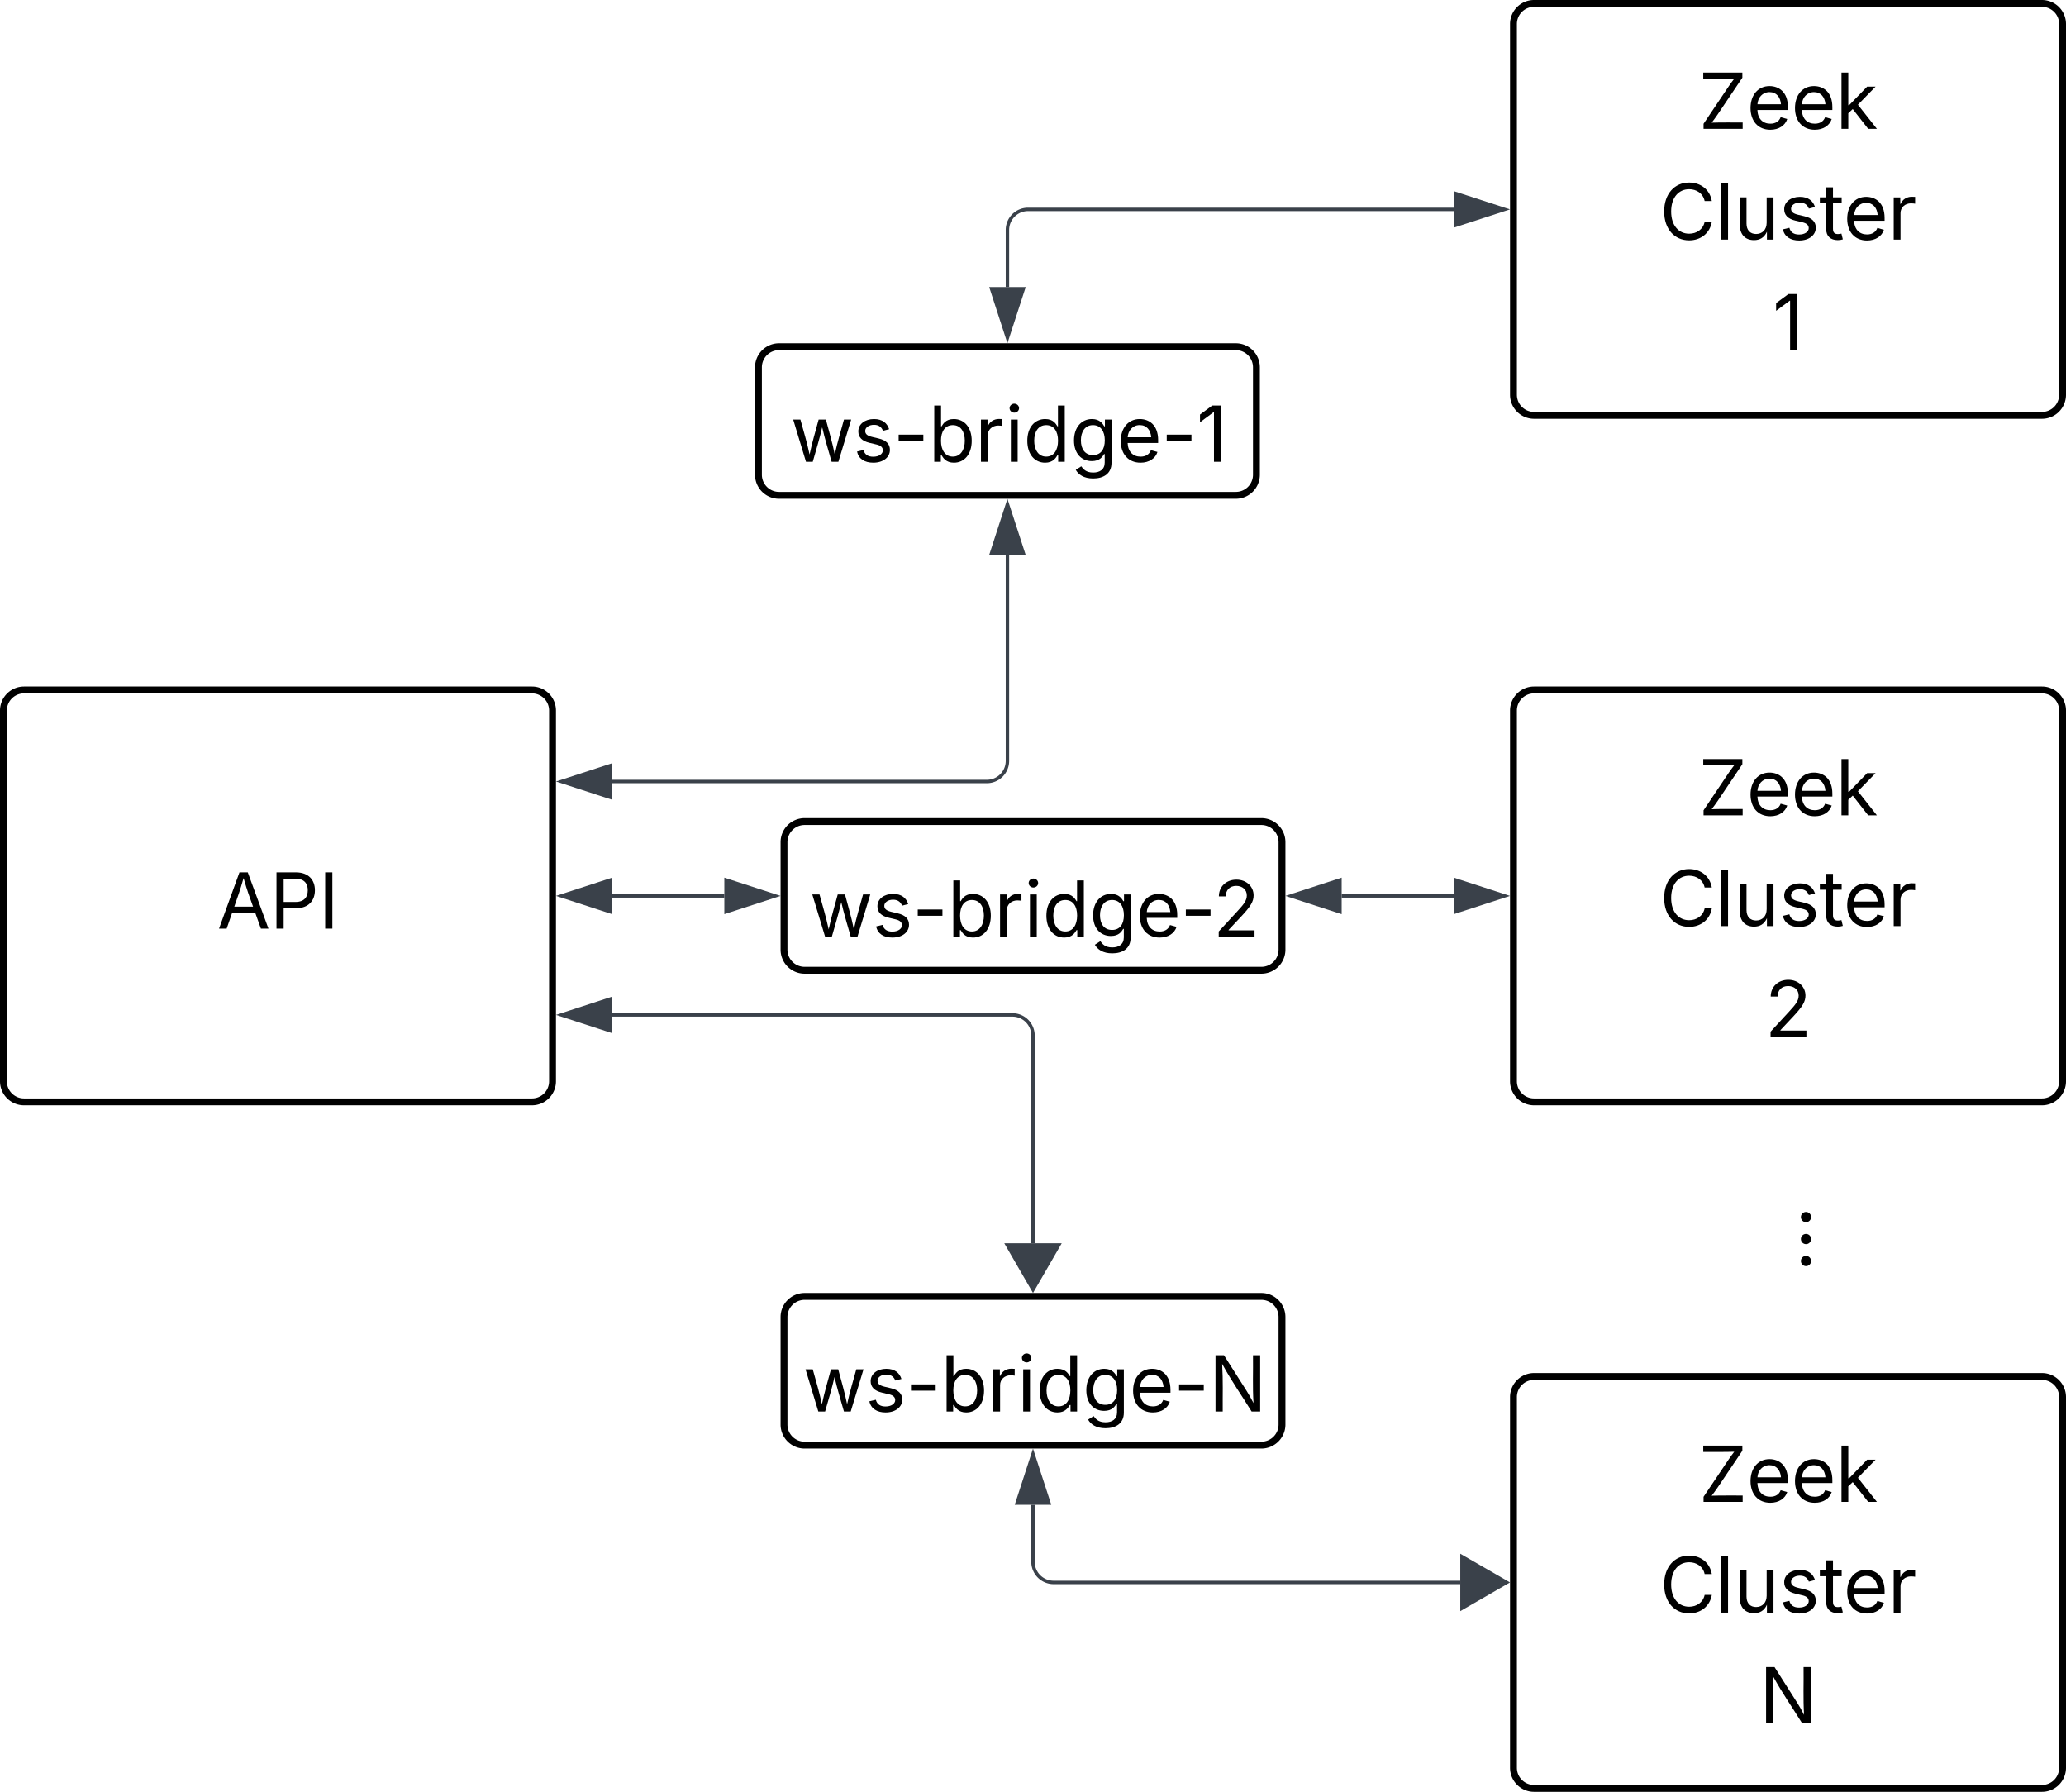 <svg xmlns="http://www.w3.org/2000/svg" xmlns:xlink="http://www.w3.org/1999/xlink" xmlns:lucid="lucid" width="602" height="522"><g transform="translate(401 -199)" lucid:page-tab-id="0_0"><path d="M-500 0H500v1000H-500z" fill="#fff"/><path d="M-400 406a6 6 0 0 1 6-6h148a6 6 0 0 1 6 6v108a6 6 0 0 1-6 6h-148a6 6 0 0 1-6-6z" stroke="#000" stroke-width="2" fill="#fff"/><use xlink:href="#a" transform="matrix(1,0,0,1,-388,412) translate(50.254 57.528)"/><path d="M40 206a6 6 0 0 1 6-6h148a6 6 0 0 1 6 6v108a6 6 0 0 1-6 6H46a6 6 0 0 1-6-6z" stroke="#000" stroke-width="2" fill="#fff"/><use xlink:href="#b" transform="matrix(1,0,0,1,52,212) translate(41.958 24.528)"/><use xlink:href="#c" transform="matrix(1,0,0,1,52,212) translate(30.571 56.793)"/><use xlink:href="#d" transform="matrix(1,0,0,1,52,212) translate(63.481 89.059)"/><path d="M40 406a6 6 0 0 1 6-6h148a6 6 0 0 1 6 6v108a6 6 0 0 1-6 6H46a6 6 0 0 1-6-6z" stroke="#000" stroke-width="2" fill="#fff"/><use xlink:href="#b" transform="matrix(1,0,0,1,52,412) translate(41.958 24.528)"/><use xlink:href="#c" transform="matrix(1,0,0,1,52,412) translate(30.571 56.793)"/><use xlink:href="#e" transform="matrix(1,0,0,1,52,412) translate(61.224 89.059)"/><path d="M40 606a6 6 0 0 1 6-6h148a6 6 0 0 1 6 6v108a6 6 0 0 1-6 6H46a6 6 0 0 1-6-6z" stroke="#000" stroke-width="2" fill="#fff"/><use xlink:href="#b" transform="matrix(1,0,0,1,52,612) translate(41.958 24.528)"/><use xlink:href="#c" transform="matrix(1,0,0,1,52,612) translate(30.571 56.793)"/><use xlink:href="#f" transform="matrix(1,0,0,1,52,612) translate(59.629 89.059)"/><path d="M22.62 260h-124.07a6 6 0 0 0-6 6v16.62" stroke="#3a414a" fill="none"/><path d="M37.38 260l-14.26 4.63v-9.26zM-107.45 297.38l-4.63-14.26h9.27z" stroke="#3a414a" fill="#3a414a"/><path d="M-107.45 360.7v59.97a6 6 0 0 1-6 6h-109.17" stroke="#3a414a" fill="none"/><path d="M-107.45 345.93l4.64 14.27h-9.28zM-237.38 426.67l14.26-4.64v9.27z" stroke="#3a414a" fill="#3a414a"/><path d="M22.62 460h-32.68" stroke="#3a414a" fill="none"/><path d="M37.38 460l-14.26 4.63v-9.26zM-24.83 460l14.27-4.63v9.26z" stroke="#3a414a" fill="#3a414a"/><path d="M-189.94 460h-32.68" stroke="#3a414a" fill="none"/><path d="M-175.17 460l-14.27 4.63v-9.26zM-237.38 460l14.26-4.63v9.26z" stroke="#3a414a" fill="#3a414a"/><path d="M-100 561.2v-60.53a6 6 0 0 0-6-6h-116.62" stroke="#3a414a" fill="none"/><path d="M-100 574.68l-7.5-12.98h15zM-237.38 494.67l14.26-4.64v9.27z" stroke="#3a414a" fill="#3a414a"/><path d="M24.5 660H-94a6 6 0 0 1-6-6v-16.62" stroke="#3a414a" fill="none"/><path d="M38 660l-13 7.5v-15zM-100 622.62l4.64 14.26h-9.28z" stroke="#3a414a" fill="#3a414a"/><path d="M106 574.6a6 6 0 0 1-6-6v-17.2a6 6 0 0 1 6-6h24.9a6 6 0 0 1 6 6v17.2a6 6 0 0 1-6 6z" fill="none"/><use xlink:href="#g" transform="matrix(6.123233995736766e-17,-1,1,6.123233995736766e-17,105,569.608) translate(0 21.584)"/><path d="M-180 306a6 6 0 0 1 6-6h133.1a6 6 0 0 1 6 6v31.3a6 6 0 0 1-6 6H-174a6 6 0 0 1-6-6z" stroke="#000" stroke-width="2" fill="#fff"/><g><use xlink:href="#h" transform="matrix(1,0,0,1,-168,312) translate(-2.645 21.528)"/></g><path d="M-172.55 444.34a6 6 0 0 1 6-6h133.1a6 6 0 0 1 6 6v31.32a6 6 0 0 1-6 6h-133.1a6 6 0 0 1-6-6z" stroke="#000" stroke-width="2" fill="#fff"/><g><use xlink:href="#i" transform="matrix(1,0,0,1,-160.554,450.343) translate(-4.527 21.528)"/></g><path d="M-172.55 582.68a6 6 0 0 1 6-6h133.1a6 6 0 0 1 6 6V614a6 6 0 0 1-6 6h-133.1a6 6 0 0 1-6-6z" stroke="#000" stroke-width="2" fill="#fff"/><g><use xlink:href="#j" transform="matrix(1,0,0,1,-160.554,588.685) translate(-6.497 21.528)"/></g><defs><path d="M52 0l541-1490h220L1361 0h-200l-149-416H398L254 0H52zm404-582h497c-103-290-145-390-251-756-108 377-145 460-246 756" id="k"/><path d="M180 0v-1490h510c348 0 508 209 508 474 0 266-160 477-507 477H370V0H180zm190-706h312c236 0 327-133 327-310 0-176-91-307-329-307H370v617" id="l"/><path d="M370-1490V0H180v-1490h190" id="m"/><g id="a"><use transform="matrix(0.011,0,0,0.011,0,0)" xlink:href="#k"/><use transform="matrix(0.011,0,0,0.011,15.332,0)" xlink:href="#l"/><use transform="matrix(0.011,0,0,0.011,29.525,0)" xlink:href="#m"/></g><path d="M130 0v-134l666-991c45-67 96-135 147-202-269 9-546 3-821 5v-168h1036v136L502-379c-49 72-103 145-157 216 268-9 546-3 821-5V0H130" id="n"/><path d="M628 24c-324 0-524-230-524-574 0-343 198-582 503-582 237 0 487 146 487 559v75H286c9 234 145 362 343 362 132 0 231-58 273-172l174 48C1024-91 857 24 628 24zM287-650h624c-17-190-120-322-304-322-192 0-309 151-320 322" id="o"/><path d="M158 0v-1490h180v865h22l478-493h223L593-638 1096 0H865L456-523 338-412V0H158" id="p"/><g id="b"><use transform="matrix(0.011,0,0,0.011,0,0)" xlink:href="#n"/><use transform="matrix(0.011,0,0,0.011,13.976,0)" xlink:href="#o"/><use transform="matrix(0.011,0,0,0.011,26.931,0)" xlink:href="#o"/><use transform="matrix(0.011,0,0,0.011,39.887,0)" xlink:href="#p"/></g><path d="M783 20c-382 0-661-292-661-764 0-473 279-766 661-766 302 0 548 182 601 489h-190c-42-204-217-313-411-313-268 0-476 208-476 590 0 381 209 588 476 588 195 0 369-110 411-313h190c-52 303-296 489-601 489" id="q"/><path d="M338-1490V0H158v-1490h180" id="r"/><path d="M537 14c-226 0-379-139-379-422v-710h180v695c0 172 97 275 253 275 160 0 281-109 281-300v-670h181V0H879v-209C806-46 684 14 537 14" id="s"/><path d="M538 24C308 24 148-78 108-271l171-41c32 123 123 178 257 178 156 0 256-77 256-169 0-77-54-128-164-154l-186-44c-203-48-300-148-300-305 0-192 176-326 414-326 230 0 351 112 402 269l-163 42c-31-80-94-158-238-158-133 0-233 69-233 162 0 83 57 129 188 160l169 40c203 48 298 149 298 302 0 196-179 339-441 339" id="t"/><path d="M598-1118v154H368v674c0 100 37 144 132 144 23 0 62-6 92-12L629-6c-37 13-88 20-134 20-193 0-307-107-307-290v-688H20v-154h168v-266h180v266h230" id="u"/><path d="M158 0v-1118h174v172h12c41-113 157-188 290-188 26 0 70 2 91 3v181c-11-2-60-10-108-10-161 0-279 109-279 260V0H158" id="v"/><g id="c"><use transform="matrix(0.011,0,0,0.011,0,0)" xlink:href="#q"/><use transform="matrix(0.011,0,0,0.011,16.233,0)" xlink:href="#r"/><use transform="matrix(0.011,0,0,0.011,21.615,0)" xlink:href="#s"/><use transform="matrix(0.011,0,0,0.011,34.755,0)" xlink:href="#t"/><use transform="matrix(0.011,0,0,0.011,46.484,0)" xlink:href="#u"/><use transform="matrix(0.011,0,0,0.011,53.537,0)" xlink:href="#o"/><use transform="matrix(0.011,0,0,0.011,66.493,0)" xlink:href="#v"/></g><path d="M653-1490V0H466v-1314h-10L96-1047v-204l324-239h233" id="w"/><use transform="matrix(0.011,0,0,0.011,0,0)" xlink:href="#w" id="d"/><path d="M154 0v-137l495-537c165-179 249-281 249-418 0-156-121-253-280-253-170 0-278 110-278 278H158c0-264 200-443 465-443 266 0 455 183 455 416 0 161-73 288-336 568L416-179v12h687V0H154" id="x"/><use transform="matrix(0.011,0,0,0.011,0,0)" xlink:href="#x" id="e"/><path d="M180 0v-1490h224l606 953c40 63 108 177 176 312-27-437-7-821-13-1265h190V0h-226C860-448 622-778 356-1262c27 476 11 792 15 1262H180" id="y"/><use transform="matrix(0.011,0,0,0.011,0,0)" xlink:href="#y" id="f"/><path d="M295 13c-75 0-135-60-135-135s60-135 135-135 135 60 135 135S370 13 295 13" id="z"/><g id="g"><use transform="matrix(0.011,0,0,0.011,0,0)" xlink:href="#z"/><use transform="matrix(0.011,0,0,0.011,6.402,0)" xlink:href="#z"/><use transform="matrix(0.011,0,0,0.011,12.804,0)" xlink:href="#z"/></g><path d="M409 0L70-1118h191c89 329 165 560 243 925 75-353 154-601 240-925h192c85 325 161 564 235 922 77-354 157-598 244-922h191L1267 0h-179c-86-307-176-590-250-913C763-588 675-308 588 0H409" id="A"/><path d="M798-719v166H144v-166h654" id="B"/><path d="M677 24c-213 0-288-135-325-197h-20V0H158v-1490h180v551h14c37-59 106-193 324-193 279 0 474 222 474 576 0 356-194 580-473 580zm-27-161c209 0 317-186 317-421 0-232-105-413-317-413-206 0-314 166-314 413 0 249 111 421 314 421" id="C"/><path d="M158 0v-1118h180V0H158zm91-1301c-68 0-125-53-125-119s57-119 125-119c69 0 126 53 126 119s-57 119-126 119" id="D"/><path d="M577 24c-279 0-473-224-473-580 0-354 195-576 474-576 218 0 287 134 324 193h14v-551h180V0H922v-173h-20C865-111 790 24 577 24zm27-161c203 0 314-172 314-421 0-247-108-413-314-413-212 0-317 181-317 413 0 235 108 421 317 421" id="E"/><path d="M611 442c-248 0-391-105-460-228l146-94c47 65 117 165 314 165 178 0 307-82 307-266v-224h-17C863-141 792-18 576-18c-268 0-472-195-472-546 0-346 197-568 476-568 216 0 288 133 326 193h17v-179h175V29c0 289-215 413-487 413zm-5-620c203 0 314-146 314-390 0-237-108-403-314-403-213 0-319 180-319 403 0 230 109 390 319 390" id="F"/><g id="h"><use transform="matrix(0.011,0,0,0.011,0,0)" xlink:href="#A"/><use transform="matrix(0.011,0,0,0.011,18.186,0)" xlink:href="#t"/><use transform="matrix(0.011,0,0,0.011,29.915,0)" xlink:href="#B"/><use transform="matrix(0.011,0,0,0.011,40.137,0)" xlink:href="#C"/><use transform="matrix(0.011,0,0,0.011,53.743,0)" xlink:href="#v"/><use transform="matrix(0.011,0,0,0.011,62.457,0)" xlink:href="#D"/><use transform="matrix(0.011,0,0,0.011,67.839,0)" xlink:href="#E"/><use transform="matrix(0.011,0,0,0.011,81.445,0)" xlink:href="#F"/><use transform="matrix(0.011,0,0,0.011,95.074,0)" xlink:href="#o"/><use transform="matrix(0.011,0,0,0.011,108.03,0)" xlink:href="#B"/><use transform="matrix(0.011,0,0,0.011,118.251,0)" xlink:href="#w"/></g><g id="i"><use transform="matrix(0.011,0,0,0.011,0,0)" xlink:href="#A"/><use transform="matrix(0.011,0,0,0.011,18.186,0)" xlink:href="#t"/><use transform="matrix(0.011,0,0,0.011,29.915,0)" xlink:href="#B"/><use transform="matrix(0.011,0,0,0.011,40.137,0)" xlink:href="#C"/><use transform="matrix(0.011,0,0,0.011,53.743,0)" xlink:href="#v"/><use transform="matrix(0.011,0,0,0.011,62.457,0)" xlink:href="#D"/><use transform="matrix(0.011,0,0,0.011,67.839,0)" xlink:href="#E"/><use transform="matrix(0.011,0,0,0.011,81.445,0)" xlink:href="#F"/><use transform="matrix(0.011,0,0,0.011,95.074,0)" xlink:href="#o"/><use transform="matrix(0.011,0,0,0.011,108.03,0)" xlink:href="#B"/><use transform="matrix(0.011,0,0,0.011,117.502,0)" xlink:href="#x"/></g><g id="j"><use transform="matrix(0.011,0,0,0.011,0,0)" xlink:href="#A"/><use transform="matrix(0.011,0,0,0.011,18.186,0)" xlink:href="#t"/><use transform="matrix(0.011,0,0,0.011,29.915,0)" xlink:href="#B"/><use transform="matrix(0.011,0,0,0.011,40.137,0)" xlink:href="#C"/><use transform="matrix(0.011,0,0,0.011,53.743,0)" xlink:href="#v"/><use transform="matrix(0.011,0,0,0.011,62.457,0)" xlink:href="#D"/><use transform="matrix(0.011,0,0,0.011,67.839,0)" xlink:href="#E"/><use transform="matrix(0.011,0,0,0.011,81.445,0)" xlink:href="#F"/><use transform="matrix(0.011,0,0,0.011,95.074,0)" xlink:href="#o"/><use transform="matrix(0.011,0,0,0.011,108.03,0)" xlink:href="#B"/><use transform="matrix(0.011,0,0,0.011,118.251,0)" xlink:href="#y"/></g></defs></g></svg>